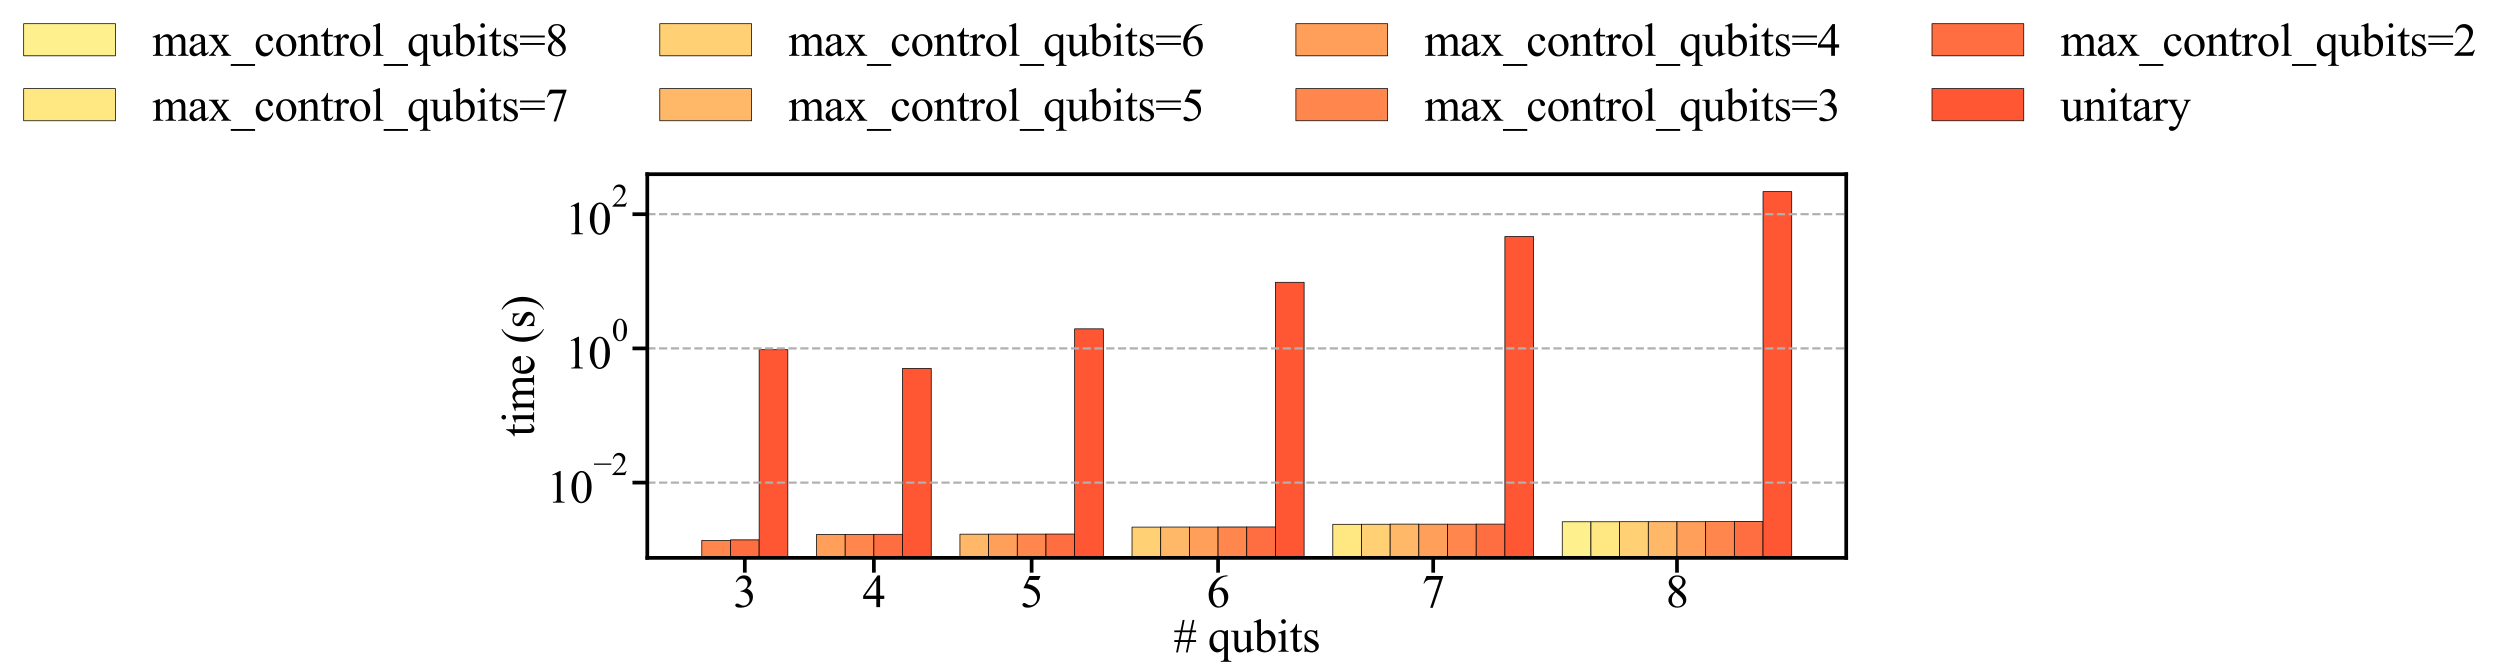 <?xml version="1.0" encoding="utf-8" standalone="no"?>
<!DOCTYPE svg PUBLIC "-//W3C//DTD SVG 1.1//EN"
  "http://www.w3.org/Graphics/SVG/1.1/DTD/svg11.dtd">
<svg xmlns:xlink="http://www.w3.org/1999/xlink" width="3378.016pt" height="901.127pt" viewBox="0 0 3378.016 901.127" xmlns="http://www.w3.org/2000/svg" version="1.1">
 <defs>
  <style type="text/css">*{stroke-linejoin: round; stroke-linecap: butt}</style>
 </defs>
 <g id="figure_1">
  <g id="patch_1">
   <path d="M 0 901.127 
L 3378.016 901.127 
L 3378.016 0 
L 0 0 
z
" style="fill: #ffffff"/>
  </g>
  <g id="axes_1">
   <g id="patch_2">
    <path d="M 874.616 753.8 
L 2494.616 753.8 
L 2494.616 235.4 
L 874.616 235.4 
z
" style="fill: #ffffff"/>
   </g>
   <g id="patch_3">
    <path d="M 948.253 91147.005 
L 987.009 91147.005 
L 987.009 730.236 
L 948.253 730.236 
z
" clip-path="url(#p50da6e6308)" style="fill: #ff874d; stroke: #000000; stroke-linejoin: miter"/>
   </g>
   <g id="patch_4">
    <path d="M 987.009 91147.005 
L 1025.765 91147.005 
L 1025.765 729.467 
L 987.009 729.467 
z
" clip-path="url(#p50da6e6308)" style="fill: #ff6e40; stroke: #000000; stroke-linejoin: miter"/>
   </g>
   <g id="patch_5">
    <path d="M 1025.765 91147.005 
L 1064.521 91147.005 
L 1064.521 472.534 
L 1025.765 472.534 
z
" clip-path="url(#p50da6e6308)" style="fill: #ff5733; stroke: #000000; stroke-linejoin: miter"/>
   </g>
   <g id="patch_6">
    <path d="M 1103.277 91147.005 
L 1142.033 91147.005 
L 1142.033 722.169 
L 1103.277 722.169 
z
" clip-path="url(#p50da6e6308)" style="fill: #ff9f5a; stroke: #000000; stroke-linejoin: miter"/>
   </g>
   <g id="patch_7">
    <path d="M 1142.033 91147.005 
L 1180.788 91147.005 
L 1180.788 722.067 
L 1142.033 722.067 
z
" clip-path="url(#p50da6e6308)" style="fill: #ff874d; stroke: #000000; stroke-linejoin: miter"/>
   </g>
   <g id="patch_8">
    <path d="M 1180.788 91147.005 
L 1219.544 91147.005 
L 1219.544 721.987 
L 1180.788 721.987 
z
" clip-path="url(#p50da6e6308)" style="fill: #ff6e40; stroke: #000000; stroke-linejoin: miter"/>
   </g>
   <g id="patch_9">
    <path d="M 1219.544 91147.005 
L 1258.3 91147.005 
L 1258.3 497.802 
L 1219.544 497.802 
z
" clip-path="url(#p50da6e6308)" style="fill: #ff5733; stroke: #000000; stroke-linejoin: miter"/>
   </g>
   <g id="patch_10">
    <path d="M 1297.056 91147.005 
L 1335.812 91147.005 
L 1335.812 721.796 
L 1297.056 721.796 
z
" clip-path="url(#p50da6e6308)" style="fill: #ffb867; stroke: #000000; stroke-linejoin: miter"/>
   </g>
   <g id="patch_11">
    <path d="M 1335.812 91147.005 
L 1374.568 91147.005 
L 1374.568 721.7 
L 1335.812 721.7 
z
" clip-path="url(#p50da6e6308)" style="fill: #ff9f5a; stroke: #000000; stroke-linejoin: miter"/>
   </g>
   <g id="patch_12">
    <path d="M 1374.568 91147.005 
L 1413.324 91147.005 
L 1413.324 721.649 
L 1374.568 721.649 
z
" clip-path="url(#p50da6e6308)" style="fill: #ff874d; stroke: #000000; stroke-linejoin: miter"/>
   </g>
   <g id="patch_13">
    <path d="M 1413.324 91147.005 
L 1452.08 91147.005 
L 1452.08 721.571 
L 1413.324 721.571 
z
" clip-path="url(#p50da6e6308)" style="fill: #ff6e40; stroke: #000000; stroke-linejoin: miter"/>
   </g>
   <g id="patch_14">
    <path d="M 1452.08 91147.005 
L 1490.836 91147.005 
L 1490.836 444.351 
L 1452.08 444.351 
z
" clip-path="url(#p50da6e6308)" style="fill: #ff5733; stroke: #000000; stroke-linejoin: miter"/>
   </g>
   <g id="patch_15">
    <path d="M 1529.592 91147.005 
L 1568.348 91147.005 
L 1568.348 712.242 
L 1529.592 712.242 
z
" clip-path="url(#p50da6e6308)" style="fill: #ffd074; stroke: #000000; stroke-linejoin: miter"/>
   </g>
   <g id="patch_16">
    <path d="M 1568.348 91147.005 
L 1607.104 91147.005 
L 1607.104 712.165 
L 1568.348 712.165 
z
" clip-path="url(#p50da6e6308)" style="fill: #ffb867; stroke: #000000; stroke-linejoin: miter"/>
   </g>
   <g id="patch_17">
    <path d="M 1607.104 91147.005 
L 1645.86 91147.005 
L 1645.86 712.119 
L 1607.104 712.119 
z
" clip-path="url(#p50da6e6308)" style="fill: #ff9f5a; stroke: #000000; stroke-linejoin: miter"/>
   </g>
   <g id="patch_18">
    <path d="M 1645.86 91147.005 
L 1684.616 91147.005 
L 1684.616 712.082 
L 1645.86 712.082 
z
" clip-path="url(#p50da6e6308)" style="fill: #ff874d; stroke: #000000; stroke-linejoin: miter"/>
   </g>
   <g id="patch_19">
    <path d="M 1684.616 91147.005 
L 1723.372 91147.005 
L 1723.372 712.018 
L 1684.616 712.018 
z
" clip-path="url(#p50da6e6308)" style="fill: #ff6e40; stroke: #000000; stroke-linejoin: miter"/>
   </g>
   <g id="patch_20">
    <path d="M 1723.372 91147.005 
L 1762.128 91147.005 
L 1762.128 381.485 
L 1723.372 381.485 
z
" clip-path="url(#p50da6e6308)" style="fill: #ff5733; stroke: #000000; stroke-linejoin: miter"/>
   </g>
   <g id="patch_21">
    <path d="M 1800.884 91147.005 
L 1839.64 91147.005 
L 1839.64 708.408 
L 1800.884 708.408 
z
" clip-path="url(#p50da6e6308)" style="fill: #ffe781; stroke: #000000; stroke-linejoin: miter"/>
   </g>
   <g id="patch_22">
    <path d="M 1839.64 91147.005 
L 1878.396 91147.005 
L 1878.396 708.313 
L 1839.64 708.313 
z
" clip-path="url(#p50da6e6308)" style="fill: #ffd074; stroke: #000000; stroke-linejoin: miter"/>
   </g>
   <g id="patch_23">
    <path d="M 1878.396 91147.005 
L 1917.152 91147.005 
L 1917.152 708.177 
L 1878.396 708.177 
z
" clip-path="url(#p50da6e6308)" style="fill: #ffb867; stroke: #000000; stroke-linejoin: miter"/>
   </g>
   <g id="patch_24">
    <path d="M 1917.152 91147.005 
L 1955.908 91147.005 
L 1955.908 708.276 
L 1917.152 708.276 
z
" clip-path="url(#p50da6e6308)" style="fill: #ff9f5a; stroke: #000000; stroke-linejoin: miter"/>
   </g>
   <g id="patch_25">
    <path d="M 1955.908 91147.005 
L 1994.664 91147.005 
L 1994.664 708.246 
L 1955.908 708.246 
z
" clip-path="url(#p50da6e6308)" style="fill: #ff874d; stroke: #000000; stroke-linejoin: miter"/>
   </g>
   <g id="patch_26">
    <path d="M 1994.664 91147.005 
L 2033.42 91147.005 
L 2033.42 708.173 
L 1994.664 708.173 
z
" clip-path="url(#p50da6e6308)" style="fill: #ff6e40; stroke: #000000; stroke-linejoin: miter"/>
   </g>
   <g id="patch_27">
    <path d="M 2033.42 91147.005 
L 2072.176 91147.005 
L 2072.176 319.582 
L 2033.42 319.582 
z
" clip-path="url(#p50da6e6308)" style="fill: #ff5733; stroke: #000000; stroke-linejoin: miter"/>
   </g>
   <g id="patch_28">
    <path d="M 2110.932 91147.005 
L 2149.688 91147.005 
L 2149.688 705.049 
L 2110.932 705.049 
z
" clip-path="url(#p50da6e6308)" style="fill: #fff08e; stroke: #000000; stroke-linejoin: miter"/>
   </g>
   <g id="patch_29">
    <path d="M 2149.688 91147.005 
L 2188.444 91147.005 
L 2188.444 704.985 
L 2149.688 704.985 
z
" clip-path="url(#p50da6e6308)" style="fill: #ffe781; stroke: #000000; stroke-linejoin: miter"/>
   </g>
   <g id="patch_30">
    <path d="M 2188.444 91147.005 
L 2227.2 91147.005 
L 2227.2 704.959 
L 2188.444 704.959 
z
" clip-path="url(#p50da6e6308)" style="fill: #ffd074; stroke: #000000; stroke-linejoin: miter"/>
   </g>
   <g id="patch_31">
    <path d="M 2227.2 91147.005 
L 2265.956 91147.005 
L 2265.956 704.931 
L 2227.2 704.931 
z
" clip-path="url(#p50da6e6308)" style="fill: #ffb867; stroke: #000000; stroke-linejoin: miter"/>
   </g>
   <g id="patch_32">
    <path d="M 2265.956 91147.005 
L 2304.712 91147.005 
L 2304.712 704.899 
L 2265.956 704.899 
z
" clip-path="url(#p50da6e6308)" style="fill: #ff9f5a; stroke: #000000; stroke-linejoin: miter"/>
   </g>
   <g id="patch_33">
    <path d="M 2304.712 91147.005 
L 2343.468 91147.005 
L 2343.468 704.87 
L 2304.712 704.87 
z
" clip-path="url(#p50da6e6308)" style="fill: #ff874d; stroke: #000000; stroke-linejoin: miter"/>
   </g>
   <g id="patch_34">
    <path d="M 2343.468 91147.005 
L 2382.224 91147.005 
L 2382.224 704.785 
L 2343.468 704.785 
z
" clip-path="url(#p50da6e6308)" style="fill: #ff6e40; stroke: #000000; stroke-linejoin: miter"/>
   </g>
   <g id="patch_35">
    <path d="M 2382.224 91147.005 
L 2420.98 91147.005 
L 2420.98 258.964 
L 2382.224 258.964 
z
" clip-path="url(#p50da6e6308)" style="fill: #ff5733; stroke: #000000; stroke-linejoin: miter"/>
   </g>
   <g id="matplotlib.axis_1">
    <g id="xtick_1">
     <g id="line2d_1">
      <defs>
       <path id="m1829072274" d="M 0 0 
L 0 20 
" style="stroke: #000000; stroke-width: 5"/>
      </defs>
      <g>
       <use xlink:href="#m1829072274" x="1006.387" y="753.8" style="stroke: #000000; stroke-width: 5"/>
      </g>
     </g>
     <g id="text_1">
      <!-- 3 -->
      <g transform="translate(990.887 820.351) scale(0.62 -0.62)">
       <defs>
        <path id="TimesNewRomanPSMT-33" d="M 325 3431 
Q 506 3859 782 4092 
Q 1059 4325 1472 4325 
Q 1981 4325 2253 3994 
Q 2459 3747 2459 3466 
Q 2459 3003 1878 2509 
Q 2269 2356 2469 2072 
Q 2669 1788 2669 1403 
Q 2669 853 2319 450 
Q 1863 -75 997 -75 
Q 569 -75 414 31 
Q 259 138 259 259 
Q 259 350 332 419 
Q 406 488 509 488 
Q 588 488 669 463 
Q 722 447 909 348 
Q 1097 250 1169 231 
Q 1284 197 1416 197 
Q 1734 197 1970 444 
Q 2206 691 2206 1028 
Q 2206 1275 2097 1509 
Q 2016 1684 1919 1775 
Q 1784 1900 1550 2001 
Q 1316 2103 1072 2103 
L 972 2103 
L 972 2197 
Q 1219 2228 1467 2375 
Q 1716 2522 1828 2728 
Q 1941 2934 1941 3181 
Q 1941 3503 1739 3701 
Q 1538 3900 1238 3900 
Q 753 3900 428 3381 
L 325 3431 
z
" transform="scale(0.016)"/>
       </defs>
       <use xlink:href="#TimesNewRomanPSMT-33"/>
      </g>
     </g>
    </g>
    <g id="xtick_2">
     <g id="line2d_2">
      <g>
       <use xlink:href="#m1829072274" x="1180.788" y="753.8" style="stroke: #000000; stroke-width: 5"/>
      </g>
     </g>
     <g id="text_2">
      <!-- 4 -->
      <g transform="translate(1165.288 820.351) scale(0.62 -0.62)">
       <defs>
        <path id="TimesNewRomanPSMT-34" d="M 2978 1563 
L 2978 1119 
L 2409 1119 
L 2409 0 
L 1894 0 
L 1894 1119 
L 100 1119 
L 100 1519 
L 2066 4325 
L 2409 4325 
L 2409 1563 
L 2978 1563 
z
M 1894 1563 
L 1894 3666 
L 406 1563 
L 1894 1563 
z
" transform="scale(0.016)"/>
       </defs>
       <use xlink:href="#TimesNewRomanPSMT-34"/>
      </g>
     </g>
    </g>
    <g id="xtick_3">
     <g id="line2d_3">
      <g>
       <use xlink:href="#m1829072274" x="1393.946" y="753.8" style="stroke: #000000; stroke-width: 5"/>
      </g>
     </g>
     <g id="text_3">
      <!-- 5 -->
      <g transform="translate(1378.446 820.351) scale(0.62 -0.62)">
       <defs>
        <path id="TimesNewRomanPSMT-35" d="M 2778 4238 
L 2534 3706 
L 1259 3706 
L 981 3138 
Q 1809 3016 2294 2522 
Q 2709 2097 2709 1522 
Q 2709 1188 2573 903 
Q 2438 619 2231 419 
Q 2025 219 1772 97 
Q 1413 -75 1034 -75 
Q 653 -75 479 54 
Q 306 184 306 341 
Q 306 428 378 495 
Q 450 563 559 563 
Q 641 563 702 538 
Q 763 513 909 409 
Q 1144 247 1384 247 
Q 1750 247 2026 523 
Q 2303 800 2303 1197 
Q 2303 1581 2056 1914 
Q 1809 2247 1375 2428 
Q 1034 2569 447 2591 
L 1259 4238 
L 2778 4238 
z
" transform="scale(0.016)"/>
       </defs>
       <use xlink:href="#TimesNewRomanPSMT-35"/>
      </g>
     </g>
    </g>
    <g id="xtick_4">
     <g id="line2d_4">
      <g>
       <use xlink:href="#m1829072274" x="1645.86" y="753.8" style="stroke: #000000; stroke-width: 5"/>
      </g>
     </g>
     <g id="text_4">
      <!-- 6 -->
      <g transform="translate(1630.36 820.351) scale(0.62 -0.62)">
       <defs>
        <path id="TimesNewRomanPSMT-36" d="M 2869 4325 
L 2869 4209 
Q 2456 4169 2195 4045 
Q 1934 3922 1679 3669 
Q 1425 3416 1258 3105 
Q 1091 2794 978 2366 
Q 1428 2675 1881 2675 
Q 2316 2675 2634 2325 
Q 2953 1975 2953 1425 
Q 2953 894 2631 456 
Q 2244 -75 1606 -75 
Q 1172 -75 869 213 
Q 275 772 275 1663 
Q 275 2231 503 2743 
Q 731 3256 1154 3653 
Q 1578 4050 1965 4187 
Q 2353 4325 2688 4325 
L 2869 4325 
z
M 925 2138 
Q 869 1716 869 1456 
Q 869 1156 980 804 
Q 1091 453 1309 247 
Q 1469 100 1697 100 
Q 1969 100 2183 356 
Q 2397 613 2397 1088 
Q 2397 1622 2184 2012 
Q 1972 2403 1581 2403 
Q 1463 2403 1327 2353 
Q 1191 2303 925 2138 
z
" transform="scale(0.016)"/>
       </defs>
       <use xlink:href="#TimesNewRomanPSMT-36"/>
      </g>
     </g>
    </g>
    <g id="xtick_5">
     <g id="line2d_5">
      <g>
       <use xlink:href="#m1829072274" x="1936.53" y="753.8" style="stroke: #000000; stroke-width: 5"/>
      </g>
     </g>
     <g id="text_5">
      <!-- 7 -->
      <g transform="translate(1921.03 820.351) scale(0.62 -0.62)">
       <defs>
        <path id="TimesNewRomanPSMT-37" d="M 644 4238 
L 2916 4238 
L 2916 4119 
L 1503 -88 
L 1153 -88 
L 2419 3728 
L 1253 3728 
Q 900 3728 750 3644 
Q 488 3500 328 3200 
L 238 3234 
L 644 4238 
z
" transform="scale(0.016)"/>
       </defs>
       <use xlink:href="#TimesNewRomanPSMT-37"/>
      </g>
     </g>
    </g>
    <g id="xtick_6">
     <g id="line2d_6">
      <g>
       <use xlink:href="#m1829072274" x="2265.956" y="753.8" style="stroke: #000000; stroke-width: 5"/>
      </g>
     </g>
     <g id="text_6">
      <!-- 8 -->
      <g transform="translate(2250.456 820.351) scale(0.62 -0.62)">
       <defs>
        <path id="TimesNewRomanPSMT-38" d="M 1228 2134 
Q 725 2547 579 2797 
Q 434 3047 434 3316 
Q 434 3728 753 4026 
Q 1072 4325 1600 4325 
Q 2113 4325 2425 4047 
Q 2738 3769 2738 3413 
Q 2738 3175 2569 2928 
Q 2400 2681 1866 2347 
Q 2416 1922 2594 1678 
Q 2831 1359 2831 1006 
Q 2831 559 2490 242 
Q 2150 -75 1597 -75 
Q 994 -75 656 303 
Q 388 606 388 966 
Q 388 1247 577 1523 
Q 766 1800 1228 2134 
z
M 1719 2469 
Q 2094 2806 2194 3001 
Q 2294 3197 2294 3444 
Q 2294 3772 2109 3958 
Q 1925 4144 1606 4144 
Q 1288 4144 1088 3959 
Q 888 3775 888 3528 
Q 888 3366 970 3203 
Q 1053 3041 1206 2894 
L 1719 2469 
z
M 1375 2016 
Q 1116 1797 991 1539 
Q 866 1281 866 981 
Q 866 578 1086 336 
Q 1306 94 1647 94 
Q 1984 94 2187 284 
Q 2391 475 2391 747 
Q 2391 972 2272 1150 
Q 2050 1481 1375 2016 
z
" transform="scale(0.016)"/>
       </defs>
       <use xlink:href="#TimesNewRomanPSMT-38"/>
      </g>
     </g>
    </g>
    <g id="text_7">
     <!-- # qubits -->
     <g transform="translate(1585.576 880.665) scale(0.62 -0.62)">
      <defs>
       <path id="TimesNewRomanPSMT-23" d="M 359 -88 
L 650 1334 
L 116 1334 
L 116 1591 
L 700 1591 
L 916 2663 
L 116 2663 
L 116 2913 
L 975 2913 
L 1259 4334 
L 1519 4334 
L 1234 2913 
L 2288 2913 
L 2591 4334 
L 2850 4334 
L 2553 2913 
L 3084 2913 
L 3084 2663 
L 2506 2663 
L 2288 1591 
L 3084 1591 
L 3084 1334 
L 2234 1334 
L 1944 -88 
L 1691 -88 
L 1975 1334 
L 916 1334 
L 619 -88 
L 359 -88 
z
M 963 1591 
L 2022 1591 
L 2247 2663 
L 1181 2663 
L 963 1591 
z
" transform="scale(0.016)"/>
       <path id="TimesNewRomanPSMT-20" transform="scale(0.016)"/>
       <path id="TimesNewRomanPSMT-71" d="M 2734 2947 
L 2734 -734 
Q 2734 -1009 2771 -1087 
Q 2809 -1166 2889 -1209 
Q 2969 -1253 3200 -1253 
L 3200 -1369 
L 1756 -1369 
L 1756 -1253 
L 1816 -1253 
Q 1991 -1253 2081 -1203 
Q 2144 -1169 2181 -1080 
Q 2219 -991 2219 -734 
L 2219 497 
Q 1934 159 1721 35 
Q 1509 -88 1281 -88 
Q 866 -88 539 290 
Q 213 669 213 1303 
Q 213 2031 644 2489 
Q 1075 2947 1684 2947 
Q 1863 2947 2013 2897 
Q 2163 2847 2281 2747 
Q 2463 2834 2628 2947 
L 2734 2947 
z
M 2219 694 
L 2219 2038 
Q 2219 2272 2158 2406 
Q 2097 2541 1940 2634 
Q 1784 2728 1588 2728 
Q 1238 2728 988 2431 
Q 738 2134 738 1531 
Q 738 953 992 653 
Q 1247 353 1606 353 
Q 1791 353 1934 433 
Q 2078 513 2219 694 
z
" transform="scale(0.016)"/>
       <path id="TimesNewRomanPSMT-75" d="M 2709 2863 
L 2709 1128 
Q 2709 631 2732 520 
Q 2756 409 2807 365 
Q 2859 322 2928 322 
Q 3025 322 3147 375 
L 3191 266 
L 2334 -88 
L 2194 -88 
L 2194 519 
Q 1825 119 1631 15 
Q 1438 -88 1222 -88 
Q 981 -88 804 51 
Q 628 191 559 409 
Q 491 628 491 1028 
L 491 2306 
Q 491 2509 447 2587 
Q 403 2666 317 2708 
Q 231 2750 6 2747 
L 6 2863 
L 1009 2863 
L 1009 947 
Q 1009 547 1148 422 
Q 1288 297 1484 297 
Q 1619 297 1789 381 
Q 1959 466 2194 703 
L 2194 2325 
Q 2194 2569 2105 2655 
Q 2016 2741 1734 2747 
L 1734 2863 
L 2709 2863 
z
" transform="scale(0.016)"/>
       <path id="TimesNewRomanPSMT-62" d="M 984 2369 
Q 1400 2947 1881 2947 
Q 2322 2947 2650 2570 
Q 2978 2194 2978 1541 
Q 2978 778 2472 313 
Q 2038 -88 1503 -88 
Q 1253 -88 995 3 
Q 738 94 469 275 
L 469 3241 
Q 469 3728 445 3840 
Q 422 3953 372 3993 
Q 322 4034 247 4034 
Q 159 4034 28 3984 
L -16 4094 
L 844 4444 
L 984 4444 
L 984 2369 
z
M 984 2169 
L 984 456 
Q 1144 300 1314 220 
Q 1484 141 1663 141 
Q 1947 141 2192 453 
Q 2438 766 2438 1363 
Q 2438 1913 2192 2208 
Q 1947 2503 1634 2503 
Q 1469 2503 1303 2419 
Q 1178 2356 984 2169 
z
" transform="scale(0.016)"/>
       <path id="TimesNewRomanPSMT-69" d="M 928 4444 
Q 1059 4444 1151 4351 
Q 1244 4259 1244 4128 
Q 1244 3997 1151 3903 
Q 1059 3809 928 3809 
Q 797 3809 703 3903 
Q 609 3997 609 4128 
Q 609 4259 701 4351 
Q 794 4444 928 4444 
z
M 1188 2947 
L 1188 647 
Q 1188 378 1227 289 
Q 1266 200 1342 156 
Q 1419 113 1622 113 
L 1622 0 
L 231 0 
L 231 113 
Q 441 113 512 153 
Q 584 194 626 287 
Q 669 381 669 647 
L 669 1750 
Q 669 2216 641 2353 
Q 619 2453 572 2492 
Q 525 2531 444 2531 
Q 356 2531 231 2484 
L 188 2597 
L 1050 2947 
L 1188 2947 
z
" transform="scale(0.016)"/>
       <path id="TimesNewRomanPSMT-74" d="M 1031 3803 
L 1031 2863 
L 1700 2863 
L 1700 2644 
L 1031 2644 
L 1031 788 
Q 1031 509 1111 412 
Q 1191 316 1316 316 
Q 1419 316 1516 380 
Q 1613 444 1666 569 
L 1788 569 
Q 1678 263 1478 108 
Q 1278 -47 1066 -47 
Q 922 -47 784 33 
Q 647 113 581 261 
Q 516 409 516 719 
L 516 2644 
L 63 2644 
L 63 2747 
Q 234 2816 414 2980 
Q 594 3144 734 3369 
Q 806 3488 934 3803 
L 1031 3803 
z
" transform="scale(0.016)"/>
       <path id="TimesNewRomanPSMT-73" d="M 2050 2947 
L 2050 1972 
L 1947 1972 
Q 1828 2431 1642 2597 
Q 1456 2763 1169 2763 
Q 950 2763 815 2647 
Q 681 2531 681 2391 
Q 681 2216 781 2091 
Q 878 1963 1175 1819 
L 1631 1597 
Q 2266 1288 2266 781 
Q 2266 391 1970 151 
Q 1675 -88 1309 -88 
Q 1047 -88 709 6 
Q 606 38 541 38 
Q 469 38 428 -44 
L 325 -44 
L 325 978 
L 428 978 
Q 516 541 762 319 
Q 1009 97 1316 97 
Q 1531 97 1667 223 
Q 1803 350 1803 528 
Q 1803 744 1651 891 
Q 1500 1038 1047 1263 
Q 594 1488 453 1669 
Q 313 1847 313 2119 
Q 313 2472 555 2709 
Q 797 2947 1181 2947 
Q 1350 2947 1591 2875 
Q 1750 2828 1803 2828 
Q 1853 2828 1881 2850 
Q 1909 2872 1947 2947 
L 2050 2947 
z
" transform="scale(0.016)"/>
      </defs>
      <use xlink:href="#TimesNewRomanPSMT-23"/>
      <use xlink:href="#TimesNewRomanPSMT-20" x="50"/>
      <use xlink:href="#TimesNewRomanPSMT-71" x="75"/>
      <use xlink:href="#TimesNewRomanPSMT-75" x="125"/>
      <use xlink:href="#TimesNewRomanPSMT-62" x="175"/>
      <use xlink:href="#TimesNewRomanPSMT-69" x="225"/>
      <use xlink:href="#TimesNewRomanPSMT-74" x="252.783"/>
      <use xlink:href="#TimesNewRomanPSMT-73" x="280.566"/>
     </g>
    </g>
   </g>
   <g id="matplotlib.axis_2">
    <g id="ytick_1">
     <g id="line2d_7">
      <path d="M 874.616 652.11 
L 2494.616 652.11 
" clip-path="url(#p50da6e6308)" style="fill: none; stroke-dasharray: 11.1,4.8; stroke-dashoffset: 0; stroke: #b0b0b0; stroke-width: 3"/>
     </g>
     <g id="line2d_8">
      <defs>
       <path id="mf33f853a14" d="M 0 0 
L -20 0 
" style="stroke: #000000; stroke-width: 5"/>
      </defs>
      <g>
       <use xlink:href="#mf33f853a14" x="874.616" y="652.11" style="stroke: #000000; stroke-width: 5"/>
      </g>
     </g>
     <g id="text_8">
      <!-- $\mathdefault{10^{-2}}$ -->
      <g transform="translate(738.896 679.579) scale(0.62 -0.62)">
       <defs>
        <path id="TimesNewRomanPSMT-31" d="M 750 3822 
L 1781 4325 
L 1884 4325 
L 1884 747 
Q 1884 391 1914 303 
Q 1944 216 2037 169 
Q 2131 122 2419 116 
L 2419 0 
L 825 0 
L 825 116 
Q 1125 122 1212 167 
Q 1300 213 1334 289 
Q 1369 366 1369 747 
L 1369 3034 
Q 1369 3497 1338 3628 
Q 1316 3728 1258 3775 
Q 1200 3822 1119 3822 
Q 1003 3822 797 3725 
L 750 3822 
z
" transform="scale(0.016)"/>
        <path id="TimesNewRomanPSMT-30" d="M 231 2094 
Q 231 2819 450 3342 
Q 669 3866 1031 4122 
Q 1313 4325 1613 4325 
Q 2100 4325 2488 3828 
Q 2972 3213 2972 2159 
Q 2972 1422 2759 906 
Q 2547 391 2217 158 
Q 1888 -75 1581 -75 
Q 975 -75 572 641 
Q 231 1244 231 2094 
z
M 844 2016 
Q 844 1141 1059 588 
Q 1238 122 1591 122 
Q 1759 122 1940 273 
Q 2122 425 2216 781 
Q 2359 1319 2359 2297 
Q 2359 3022 2209 3506 
Q 2097 3866 1919 4016 
Q 1791 4119 1609 4119 
Q 1397 4119 1231 3928 
Q 1006 3669 925 3112 
Q 844 2556 844 2016 
z
" transform="scale(0.016)"/>
        <path id="TimesNewRomanPSMT-2212" d="M 3484 2000 
L 116 2000 
L 116 2256 
L 3484 2256 
L 3484 2000 
z
" transform="scale(0.016)"/>
        <path id="TimesNewRomanPSMT-32" d="M 2934 816 
L 2638 0 
L 138 0 
L 138 116 
Q 1241 1122 1691 1759 
Q 2141 2397 2141 2925 
Q 2141 3328 1894 3587 
Q 1647 3847 1303 3847 
Q 991 3847 742 3664 
Q 494 3481 375 3128 
L 259 3128 
Q 338 3706 661 4015 
Q 984 4325 1469 4325 
Q 1984 4325 2329 3994 
Q 2675 3663 2675 3213 
Q 2675 2891 2525 2569 
Q 2294 2063 1775 1497 
Q 997 647 803 472 
L 1909 472 
Q 2247 472 2383 497 
Q 2519 522 2628 598 
Q 2738 675 2819 816 
L 2934 816 
z
" transform="scale(0.016)"/>
       </defs>
       <use xlink:href="#TimesNewRomanPSMT-31" transform="translate(0 0.583)"/>
       <use xlink:href="#TimesNewRomanPSMT-30" transform="translate(50 0.583)"/>
       <use xlink:href="#TimesNewRomanPSMT-2212" transform="translate(101.503 60.695) scale(0.7)"/>
       <use xlink:href="#TimesNewRomanPSMT-32" transform="translate(140.98 60.695) scale(0.7)"/>
      </g>
     </g>
    </g>
    <g id="ytick_2">
     <g id="line2d_9">
      <path d="M 874.616 470.758 
L 2494.616 470.758 
" clip-path="url(#p50da6e6308)" style="fill: none; stroke-dasharray: 11.1,4.8; stroke-dashoffset: 0; stroke: #b0b0b0; stroke-width: 3"/>
     </g>
     <g id="line2d_10">
      <g>
       <use xlink:href="#mf33f853a14" x="874.616" y="470.758" style="stroke: #000000; stroke-width: 5"/>
      </g>
     </g>
     <g id="text_9">
      <!-- $\mathdefault{10^{0}}$ -->
      <g transform="translate(763.696 498.227) scale(0.62 -0.62)">
       <use xlink:href="#TimesNewRomanPSMT-31" transform="translate(0 0.583)"/>
       <use xlink:href="#TimesNewRomanPSMT-30" transform="translate(50 0.583)"/>
       <use xlink:href="#TimesNewRomanPSMT-30" transform="translate(101.503 60.695) scale(0.7)"/>
      </g>
     </g>
    </g>
    <g id="ytick_3">
     <g id="line2d_11">
      <path d="M 874.616 289.405 
L 2494.616 289.405 
" clip-path="url(#p50da6e6308)" style="fill: none; stroke-dasharray: 11.1,4.8; stroke-dashoffset: 0; stroke: #b0b0b0; stroke-width: 3"/>
     </g>
     <g id="line2d_12">
      <g>
       <use xlink:href="#mf33f853a14" x="874.616" y="289.405" style="stroke: #000000; stroke-width: 5"/>
      </g>
     </g>
     <g id="text_10">
      <!-- $\mathdefault{10^{2}}$ -->
      <g transform="translate(763.696 316.874) scale(0.62 -0.62)">
       <use xlink:href="#TimesNewRomanPSMT-31" transform="translate(0 0.583)"/>
       <use xlink:href="#TimesNewRomanPSMT-30" transform="translate(50 0.583)"/>
       <use xlink:href="#TimesNewRomanPSMT-32" transform="translate(101.503 60.695) scale(0.7)"/>
      </g>
     </g>
    </g>
    <g id="text_11">
     <!-- time (s) -->
     <g transform="translate(721.634 590.158) rotate(-90) scale(0.62 -0.62)">
      <defs>
       <path id="TimesNewRomanPSMT-6d" d="M 1050 2338 
Q 1363 2650 1419 2697 
Q 1559 2816 1721 2881 
Q 1884 2947 2044 2947 
Q 2313 2947 2506 2790 
Q 2700 2634 2766 2338 
Q 3088 2713 3309 2830 
Q 3531 2947 3766 2947 
Q 3994 2947 4170 2830 
Q 4347 2713 4450 2447 
Q 4519 2266 4519 1878 
L 4519 647 
Q 4519 378 4559 278 
Q 4591 209 4675 161 
Q 4759 113 4950 113 
L 4950 0 
L 3538 0 
L 3538 113 
L 3597 113 
Q 3781 113 3884 184 
Q 3956 234 3988 344 
Q 4000 397 4000 647 
L 4000 1878 
Q 4000 2228 3916 2372 
Q 3794 2572 3525 2572 
Q 3359 2572 3192 2489 
Q 3025 2406 2788 2181 
L 2781 2147 
L 2788 2013 
L 2788 647 
Q 2788 353 2820 281 
Q 2853 209 2943 161 
Q 3034 113 3253 113 
L 3253 0 
L 1806 0 
L 1806 113 
Q 2044 113 2133 169 
Q 2222 225 2256 338 
Q 2272 391 2272 647 
L 2272 1878 
Q 2272 2228 2169 2381 
Q 2031 2581 1784 2581 
Q 1616 2581 1450 2491 
Q 1191 2353 1050 2181 
L 1050 647 
Q 1050 366 1089 281 
Q 1128 197 1204 155 
Q 1281 113 1516 113 
L 1516 0 
L 100 0 
L 100 113 
Q 297 113 375 155 
Q 453 197 493 289 
Q 534 381 534 647 
L 534 1741 
Q 534 2213 506 2350 
Q 484 2453 437 2492 
Q 391 2531 309 2531 
Q 222 2531 100 2484 
L 53 2597 
L 916 2947 
L 1050 2947 
L 1050 2338 
z
" transform="scale(0.016)"/>
       <path id="TimesNewRomanPSMT-65" d="M 681 1784 
Q 678 1147 991 784 
Q 1303 422 1725 422 
Q 2006 422 2214 576 
Q 2422 731 2563 1106 
L 2659 1044 
Q 2594 616 2278 264 
Q 1963 -88 1488 -88 
Q 972 -88 605 314 
Q 238 716 238 1394 
Q 238 2128 614 2539 
Q 991 2950 1559 2950 
Q 2041 2950 2350 2633 
Q 2659 2316 2659 1784 
L 681 1784 
z
M 681 1966 
L 2006 1966 
Q 1991 2241 1941 2353 
Q 1863 2528 1708 2628 
Q 1553 2728 1384 2728 
Q 1125 2728 920 2526 
Q 716 2325 681 1966 
z
" transform="scale(0.016)"/>
       <path id="TimesNewRomanPSMT-28" d="M 1988 -1253 
L 1988 -1369 
Q 1516 -1131 1200 -813 
Q 750 -359 506 256 
Q 263 872 263 1534 
Q 263 2503 741 3301 
Q 1219 4100 1988 4444 
L 1988 4313 
Q 1603 4100 1356 3731 
Q 1109 3363 987 2797 
Q 866 2231 866 1616 
Q 866 947 969 400 
Q 1050 -31 1165 -292 
Q 1281 -553 1476 -793 
Q 1672 -1034 1988 -1253 
z
" transform="scale(0.016)"/>
       <path id="TimesNewRomanPSMT-29" d="M 144 4313 
L 144 4444 
Q 619 4209 934 3891 
Q 1381 3434 1625 2820 
Q 1869 2206 1869 1541 
Q 1869 572 1392 -226 
Q 916 -1025 144 -1369 
L 144 -1253 
Q 528 -1038 776 -670 
Q 1025 -303 1145 264 
Q 1266 831 1266 1447 
Q 1266 2113 1163 2663 
Q 1084 3094 967 3353 
Q 850 3613 656 3853 
Q 463 4094 144 4313 
z
" transform="scale(0.016)"/>
      </defs>
      <use xlink:href="#TimesNewRomanPSMT-74"/>
      <use xlink:href="#TimesNewRomanPSMT-69" x="27.783"/>
      <use xlink:href="#TimesNewRomanPSMT-6d" x="55.566"/>
      <use xlink:href="#TimesNewRomanPSMT-65" x="133.35"/>
      <use xlink:href="#TimesNewRomanPSMT-20" x="177.734"/>
      <use xlink:href="#TimesNewRomanPSMT-28" x="202.734"/>
      <use xlink:href="#TimesNewRomanPSMT-73" x="236.035"/>
      <use xlink:href="#TimesNewRomanPSMT-29" x="274.951"/>
     </g>
    </g>
   </g>
   <g id="patch_36">
    <path d="M 874.616 753.8 
L 874.616 235.4 
" style="fill: none; stroke: #000000; stroke-width: 5; stroke-linejoin: miter; stroke-linecap: square"/>
   </g>
   <g id="patch_37">
    <path d="M 2494.616 753.8 
L 2494.616 235.4 
" style="fill: none; stroke: #000000; stroke-width: 5; stroke-linejoin: miter; stroke-linecap: square"/>
   </g>
   <g id="patch_38">
    <path d="M 874.616 753.8 
L 2494.616 753.8 
" style="fill: none; stroke: #000000; stroke-width: 5; stroke-linejoin: miter; stroke-linecap: square"/>
   </g>
   <g id="patch_39">
    <path d="M 874.616 235.4 
L 2494.616 235.4 
" style="fill: none; stroke: #000000; stroke-width: 5; stroke-linejoin: miter; stroke-linecap: square"/>
   </g>
   <g id="legend_1">
    <g id="patch_40">
     <path d="M 32 75.4 
L 156 75.4 
L 156 32 
L 32 32 
z
" style="fill: #fff08e; stroke: #000000; stroke-linejoin: miter"/>
    </g>
    <g id="text_12">
     <!-- max_control_qubits=8 -->
     <g transform="translate(205.6 75.4) scale(0.62 -0.62)">
      <defs>
       <path id="TimesNewRomanPSMT-61" d="M 1822 413 
Q 1381 72 1269 19 
Q 1100 -59 909 -59 
Q 613 -59 420 144 
Q 228 347 228 678 
Q 228 888 322 1041 
Q 450 1253 767 1440 
Q 1084 1628 1822 1897 
L 1822 2009 
Q 1822 2438 1686 2597 
Q 1550 2756 1291 2756 
Q 1094 2756 978 2650 
Q 859 2544 859 2406 
L 866 2225 
Q 866 2081 792 2003 
Q 719 1925 600 1925 
Q 484 1925 411 2006 
Q 338 2088 338 2228 
Q 338 2497 613 2722 
Q 888 2947 1384 2947 
Q 1766 2947 2009 2819 
Q 2194 2722 2281 2516 
Q 2338 2381 2338 1966 
L 2338 994 
Q 2338 584 2353 492 
Q 2369 400 2405 369 
Q 2441 338 2488 338 
Q 2538 338 2575 359 
Q 2641 400 2828 588 
L 2828 413 
Q 2478 -56 2159 -56 
Q 2006 -56 1915 50 
Q 1825 156 1822 413 
z
M 1822 616 
L 1822 1706 
Q 1350 1519 1213 1441 
Q 966 1303 859 1153 
Q 753 1003 753 825 
Q 753 600 887 451 
Q 1022 303 1197 303 
Q 1434 303 1822 616 
z
" transform="scale(0.016)"/>
       <path id="TimesNewRomanPSMT-78" d="M 84 2863 
L 1431 2863 
L 1431 2747 
Q 1303 2747 1251 2703 
Q 1200 2659 1200 2588 
Q 1200 2513 1309 2356 
Q 1344 2306 1413 2200 
L 1616 1875 
L 1850 2200 
Q 2075 2509 2075 2591 
Q 2075 2656 2022 2701 
Q 1969 2747 1850 2747 
L 1850 2863 
L 2819 2863 
L 2819 2747 
Q 2666 2738 2553 2663 
Q 2400 2556 2134 2200 
L 1744 1678 
L 2456 653 
Q 2719 275 2831 198 
Q 2944 122 3122 113 
L 3122 0 
L 1772 0 
L 1772 113 
Q 1913 113 1991 175 
Q 2050 219 2050 291 
Q 2050 363 1850 653 
L 1431 1266 
L 972 653 
Q 759 369 759 316 
Q 759 241 829 180 
Q 900 119 1041 113 
L 1041 0 
L 106 0 
L 106 113 
Q 219 128 303 191 
Q 422 281 703 653 
L 1303 1450 
L 759 2238 
Q 528 2575 401 2661 
Q 275 2747 84 2747 
L 84 2863 
z
" transform="scale(0.016)"/>
       <path id="TimesNewRomanPSMT-5f" d="M 3256 -1381 
L -53 -1381 
L -53 -1119 
L 3256 -1119 
L 3256 -1381 
z
" transform="scale(0.016)"/>
       <path id="TimesNewRomanPSMT-63" d="M 2631 1088 
Q 2516 522 2178 217 
Q 1841 -88 1431 -88 
Q 944 -88 581 321 
Q 219 731 219 1428 
Q 219 2103 620 2525 
Q 1022 2947 1584 2947 
Q 2006 2947 2278 2723 
Q 2550 2500 2550 2259 
Q 2550 2141 2473 2067 
Q 2397 1994 2259 1994 
Q 2075 1994 1981 2113 
Q 1928 2178 1911 2362 
Q 1894 2547 1784 2644 
Q 1675 2738 1481 2738 
Q 1169 2738 978 2506 
Q 725 2200 725 1697 
Q 725 1184 976 792 
Q 1228 400 1656 400 
Q 1963 400 2206 609 
Q 2378 753 2541 1131 
L 2631 1088 
z
" transform="scale(0.016)"/>
       <path id="TimesNewRomanPSMT-6f" d="M 1600 2947 
Q 2250 2947 2644 2453 
Q 2978 2031 2978 1484 
Q 2978 1100 2793 706 
Q 2609 313 2286 112 
Q 1963 -88 1566 -88 
Q 919 -88 538 428 
Q 216 863 216 1403 
Q 216 1797 411 2186 
Q 606 2575 925 2761 
Q 1244 2947 1600 2947 
z
M 1503 2744 
Q 1338 2744 1170 2645 
Q 1003 2547 900 2300 
Q 797 2053 797 1666 
Q 797 1041 1045 587 
Q 1294 134 1700 134 
Q 2003 134 2200 384 
Q 2397 634 2397 1244 
Q 2397 2006 2069 2444 
Q 1847 2744 1503 2744 
z
" transform="scale(0.016)"/>
       <path id="TimesNewRomanPSMT-6e" d="M 1034 2341 
Q 1538 2947 1994 2947 
Q 2228 2947 2397 2830 
Q 2566 2713 2666 2444 
Q 2734 2256 2734 1869 
L 2734 647 
Q 2734 375 2778 278 
Q 2813 200 2889 156 
Q 2966 113 3172 113 
L 3172 0 
L 1756 0 
L 1756 113 
L 1816 113 
Q 2016 113 2095 173 
Q 2175 234 2206 353 
Q 2219 400 2219 647 
L 2219 1819 
Q 2219 2209 2117 2386 
Q 2016 2563 1775 2563 
Q 1403 2563 1034 2156 
L 1034 647 
Q 1034 356 1069 288 
Q 1113 197 1189 155 
Q 1266 113 1500 113 
L 1500 0 
L 84 0 
L 84 113 
L 147 113 
Q 366 113 442 223 
Q 519 334 519 647 
L 519 1709 
Q 519 2225 495 2337 
Q 472 2450 423 2490 
Q 375 2531 294 2531 
Q 206 2531 84 2484 
L 38 2597 
L 900 2947 
L 1034 2947 
L 1034 2341 
z
" transform="scale(0.016)"/>
       <path id="TimesNewRomanPSMT-72" d="M 1038 2947 
L 1038 2303 
Q 1397 2947 1775 2947 
Q 1947 2947 2059 2842 
Q 2172 2738 2172 2600 
Q 2172 2478 2090 2393 
Q 2009 2309 1897 2309 
Q 1788 2309 1652 2417 
Q 1516 2525 1450 2525 
Q 1394 2525 1328 2463 
Q 1188 2334 1038 2041 
L 1038 669 
Q 1038 431 1097 309 
Q 1138 225 1241 169 
Q 1344 113 1538 113 
L 1538 0 
L 72 0 
L 72 113 
Q 291 113 397 181 
Q 475 231 506 341 
Q 522 394 522 644 
L 522 1753 
Q 522 2253 501 2348 
Q 481 2444 426 2487 
Q 372 2531 291 2531 
Q 194 2531 72 2484 
L 41 2597 
L 906 2947 
L 1038 2947 
z
" transform="scale(0.016)"/>
       <path id="TimesNewRomanPSMT-6c" d="M 1184 4444 
L 1184 647 
Q 1184 378 1223 290 
Q 1263 203 1344 158 
Q 1425 113 1647 113 
L 1647 0 
L 244 0 
L 244 113 
Q 441 113 512 153 
Q 584 194 625 287 
Q 666 381 666 647 
L 666 3247 
Q 666 3731 644 3842 
Q 622 3953 573 3993 
Q 525 4034 450 4034 
Q 369 4034 244 3984 
L 191 4094 
L 1044 4444 
L 1184 4444 
z
" transform="scale(0.016)"/>
       <path id="TimesNewRomanPSMT-3d" d="M 116 2759 
L 3488 2759 
L 3488 2503 
L 116 2503 
L 116 2759 
z
M 116 1741 
L 3488 1741 
L 3488 1484 
L 116 1484 
L 116 1741 
z
" transform="scale(0.016)"/>
      </defs>
      <use xlink:href="#TimesNewRomanPSMT-6d"/>
      <use xlink:href="#TimesNewRomanPSMT-61" x="77.783"/>
      <use xlink:href="#TimesNewRomanPSMT-78" x="122.168"/>
      <use xlink:href="#TimesNewRomanPSMT-5f" x="172.168"/>
      <use xlink:href="#TimesNewRomanPSMT-63" x="222.168"/>
      <use xlink:href="#TimesNewRomanPSMT-6f" x="266.553"/>
      <use xlink:href="#TimesNewRomanPSMT-6e" x="316.553"/>
      <use xlink:href="#TimesNewRomanPSMT-74" x="366.553"/>
      <use xlink:href="#TimesNewRomanPSMT-72" x="394.336"/>
      <use xlink:href="#TimesNewRomanPSMT-6f" x="427.637"/>
      <use xlink:href="#TimesNewRomanPSMT-6c" x="477.637"/>
      <use xlink:href="#TimesNewRomanPSMT-5f" x="505.42"/>
      <use xlink:href="#TimesNewRomanPSMT-71" x="555.42"/>
      <use xlink:href="#TimesNewRomanPSMT-75" x="605.42"/>
      <use xlink:href="#TimesNewRomanPSMT-62" x="655.42"/>
      <use xlink:href="#TimesNewRomanPSMT-69" x="705.42"/>
      <use xlink:href="#TimesNewRomanPSMT-74" x="733.203"/>
      <use xlink:href="#TimesNewRomanPSMT-73" x="760.986"/>
      <use xlink:href="#TimesNewRomanPSMT-3d" x="799.902"/>
      <use xlink:href="#TimesNewRomanPSMT-38" x="856.299"/>
     </g>
    </g>
    <g id="patch_41">
     <path d="M 32 163.178 
L 156 163.178 
L 156 119.778 
L 32 119.778 
z
" style="fill: #ffe781; stroke: #000000; stroke-linejoin: miter"/>
    </g>
    <g id="text_13">
     <!-- max_control_qubits=7 -->
     <g transform="translate(205.6 163.178) scale(0.62 -0.62)">
      <use xlink:href="#TimesNewRomanPSMT-6d"/>
      <use xlink:href="#TimesNewRomanPSMT-61" x="77.783"/>
      <use xlink:href="#TimesNewRomanPSMT-78" x="122.168"/>
      <use xlink:href="#TimesNewRomanPSMT-5f" x="172.168"/>
      <use xlink:href="#TimesNewRomanPSMT-63" x="222.168"/>
      <use xlink:href="#TimesNewRomanPSMT-6f" x="266.553"/>
      <use xlink:href="#TimesNewRomanPSMT-6e" x="316.553"/>
      <use xlink:href="#TimesNewRomanPSMT-74" x="366.553"/>
      <use xlink:href="#TimesNewRomanPSMT-72" x="394.336"/>
      <use xlink:href="#TimesNewRomanPSMT-6f" x="427.637"/>
      <use xlink:href="#TimesNewRomanPSMT-6c" x="477.637"/>
      <use xlink:href="#TimesNewRomanPSMT-5f" x="505.42"/>
      <use xlink:href="#TimesNewRomanPSMT-71" x="555.42"/>
      <use xlink:href="#TimesNewRomanPSMT-75" x="605.42"/>
      <use xlink:href="#TimesNewRomanPSMT-62" x="655.42"/>
      <use xlink:href="#TimesNewRomanPSMT-69" x="705.42"/>
      <use xlink:href="#TimesNewRomanPSMT-74" x="733.203"/>
      <use xlink:href="#TimesNewRomanPSMT-73" x="760.986"/>
      <use xlink:href="#TimesNewRomanPSMT-3d" x="799.902"/>
      <use xlink:href="#TimesNewRomanPSMT-37" x="856.299"/>
     </g>
    </g>
    <g id="patch_42">
     <path d="M 891.504 75.4 
L 1015.504 75.4 
L 1015.504 32 
L 891.504 32 
z
" style="fill: #ffd074; stroke: #000000; stroke-linejoin: miter"/>
    </g>
    <g id="text_14">
     <!-- max_control_qubits=6 -->
     <g transform="translate(1065.104 75.4) scale(0.62 -0.62)">
      <use xlink:href="#TimesNewRomanPSMT-6d"/>
      <use xlink:href="#TimesNewRomanPSMT-61" x="77.783"/>
      <use xlink:href="#TimesNewRomanPSMT-78" x="122.168"/>
      <use xlink:href="#TimesNewRomanPSMT-5f" x="172.168"/>
      <use xlink:href="#TimesNewRomanPSMT-63" x="222.168"/>
      <use xlink:href="#TimesNewRomanPSMT-6f" x="266.553"/>
      <use xlink:href="#TimesNewRomanPSMT-6e" x="316.553"/>
      <use xlink:href="#TimesNewRomanPSMT-74" x="366.553"/>
      <use xlink:href="#TimesNewRomanPSMT-72" x="394.336"/>
      <use xlink:href="#TimesNewRomanPSMT-6f" x="427.637"/>
      <use xlink:href="#TimesNewRomanPSMT-6c" x="477.637"/>
      <use xlink:href="#TimesNewRomanPSMT-5f" x="505.42"/>
      <use xlink:href="#TimesNewRomanPSMT-71" x="555.42"/>
      <use xlink:href="#TimesNewRomanPSMT-75" x="605.42"/>
      <use xlink:href="#TimesNewRomanPSMT-62" x="655.42"/>
      <use xlink:href="#TimesNewRomanPSMT-69" x="705.42"/>
      <use xlink:href="#TimesNewRomanPSMT-74" x="733.203"/>
      <use xlink:href="#TimesNewRomanPSMT-73" x="760.986"/>
      <use xlink:href="#TimesNewRomanPSMT-3d" x="799.902"/>
      <use xlink:href="#TimesNewRomanPSMT-36" x="856.299"/>
     </g>
    </g>
    <g id="patch_43">
     <path d="M 891.504 163.178 
L 1015.504 163.178 
L 1015.504 119.778 
L 891.504 119.778 
z
" style="fill: #ffb867; stroke: #000000; stroke-linejoin: miter"/>
    </g>
    <g id="text_15">
     <!-- max_control_qubits=5 -->
     <g transform="translate(1065.104 163.178) scale(0.62 -0.62)">
      <use xlink:href="#TimesNewRomanPSMT-6d"/>
      <use xlink:href="#TimesNewRomanPSMT-61" x="77.783"/>
      <use xlink:href="#TimesNewRomanPSMT-78" x="122.168"/>
      <use xlink:href="#TimesNewRomanPSMT-5f" x="172.168"/>
      <use xlink:href="#TimesNewRomanPSMT-63" x="222.168"/>
      <use xlink:href="#TimesNewRomanPSMT-6f" x="266.553"/>
      <use xlink:href="#TimesNewRomanPSMT-6e" x="316.553"/>
      <use xlink:href="#TimesNewRomanPSMT-74" x="366.553"/>
      <use xlink:href="#TimesNewRomanPSMT-72" x="394.336"/>
      <use xlink:href="#TimesNewRomanPSMT-6f" x="427.637"/>
      <use xlink:href="#TimesNewRomanPSMT-6c" x="477.637"/>
      <use xlink:href="#TimesNewRomanPSMT-5f" x="505.42"/>
      <use xlink:href="#TimesNewRomanPSMT-71" x="555.42"/>
      <use xlink:href="#TimesNewRomanPSMT-75" x="605.42"/>
      <use xlink:href="#TimesNewRomanPSMT-62" x="655.42"/>
      <use xlink:href="#TimesNewRomanPSMT-69" x="705.42"/>
      <use xlink:href="#TimesNewRomanPSMT-74" x="733.203"/>
      <use xlink:href="#TimesNewRomanPSMT-73" x="760.986"/>
      <use xlink:href="#TimesNewRomanPSMT-3d" x="799.902"/>
      <use xlink:href="#TimesNewRomanPSMT-35" x="856.299"/>
     </g>
    </g>
    <g id="patch_44">
     <path d="M 1751.008 75.4 
L 1875.008 75.4 
L 1875.008 32 
L 1751.008 32 
z
" style="fill: #ff9f5a; stroke: #000000; stroke-linejoin: miter"/>
    </g>
    <g id="text_16">
     <!-- max_control_qubits=4 -->
     <g transform="translate(1924.608 75.4) scale(0.62 -0.62)">
      <use xlink:href="#TimesNewRomanPSMT-6d"/>
      <use xlink:href="#TimesNewRomanPSMT-61" x="77.783"/>
      <use xlink:href="#TimesNewRomanPSMT-78" x="122.168"/>
      <use xlink:href="#TimesNewRomanPSMT-5f" x="172.168"/>
      <use xlink:href="#TimesNewRomanPSMT-63" x="222.168"/>
      <use xlink:href="#TimesNewRomanPSMT-6f" x="266.553"/>
      <use xlink:href="#TimesNewRomanPSMT-6e" x="316.553"/>
      <use xlink:href="#TimesNewRomanPSMT-74" x="366.553"/>
      <use xlink:href="#TimesNewRomanPSMT-72" x="394.336"/>
      <use xlink:href="#TimesNewRomanPSMT-6f" x="427.637"/>
      <use xlink:href="#TimesNewRomanPSMT-6c" x="477.637"/>
      <use xlink:href="#TimesNewRomanPSMT-5f" x="505.42"/>
      <use xlink:href="#TimesNewRomanPSMT-71" x="555.42"/>
      <use xlink:href="#TimesNewRomanPSMT-75" x="605.42"/>
      <use xlink:href="#TimesNewRomanPSMT-62" x="655.42"/>
      <use xlink:href="#TimesNewRomanPSMT-69" x="705.42"/>
      <use xlink:href="#TimesNewRomanPSMT-74" x="733.203"/>
      <use xlink:href="#TimesNewRomanPSMT-73" x="760.986"/>
      <use xlink:href="#TimesNewRomanPSMT-3d" x="799.902"/>
      <use xlink:href="#TimesNewRomanPSMT-34" x="856.299"/>
     </g>
    </g>
    <g id="patch_45">
     <path d="M 1751.008 163.178 
L 1875.008 163.178 
L 1875.008 119.778 
L 1751.008 119.778 
z
" style="fill: #ff874d; stroke: #000000; stroke-linejoin: miter"/>
    </g>
    <g id="text_17">
     <!-- max_control_qubits=3 -->
     <g transform="translate(1924.608 163.178) scale(0.62 -0.62)">
      <use xlink:href="#TimesNewRomanPSMT-6d"/>
      <use xlink:href="#TimesNewRomanPSMT-61" x="77.783"/>
      <use xlink:href="#TimesNewRomanPSMT-78" x="122.168"/>
      <use xlink:href="#TimesNewRomanPSMT-5f" x="172.168"/>
      <use xlink:href="#TimesNewRomanPSMT-63" x="222.168"/>
      <use xlink:href="#TimesNewRomanPSMT-6f" x="266.553"/>
      <use xlink:href="#TimesNewRomanPSMT-6e" x="316.553"/>
      <use xlink:href="#TimesNewRomanPSMT-74" x="366.553"/>
      <use xlink:href="#TimesNewRomanPSMT-72" x="394.336"/>
      <use xlink:href="#TimesNewRomanPSMT-6f" x="427.637"/>
      <use xlink:href="#TimesNewRomanPSMT-6c" x="477.637"/>
      <use xlink:href="#TimesNewRomanPSMT-5f" x="505.42"/>
      <use xlink:href="#TimesNewRomanPSMT-71" x="555.42"/>
      <use xlink:href="#TimesNewRomanPSMT-75" x="605.42"/>
      <use xlink:href="#TimesNewRomanPSMT-62" x="655.42"/>
      <use xlink:href="#TimesNewRomanPSMT-69" x="705.42"/>
      <use xlink:href="#TimesNewRomanPSMT-74" x="733.203"/>
      <use xlink:href="#TimesNewRomanPSMT-73" x="760.986"/>
      <use xlink:href="#TimesNewRomanPSMT-3d" x="799.902"/>
      <use xlink:href="#TimesNewRomanPSMT-33" x="856.299"/>
     </g>
    </g>
    <g id="patch_46">
     <path d="M 2610.512 75.4 
L 2734.512 75.4 
L 2734.512 32 
L 2610.512 32 
z
" style="fill: #ff6e40; stroke: #000000; stroke-linejoin: miter"/>
    </g>
    <g id="text_18">
     <!-- max_control_qubits=2 -->
     <g transform="translate(2784.112 75.4) scale(0.62 -0.62)">
      <use xlink:href="#TimesNewRomanPSMT-6d"/>
      <use xlink:href="#TimesNewRomanPSMT-61" x="77.783"/>
      <use xlink:href="#TimesNewRomanPSMT-78" x="122.168"/>
      <use xlink:href="#TimesNewRomanPSMT-5f" x="172.168"/>
      <use xlink:href="#TimesNewRomanPSMT-63" x="222.168"/>
      <use xlink:href="#TimesNewRomanPSMT-6f" x="266.553"/>
      <use xlink:href="#TimesNewRomanPSMT-6e" x="316.553"/>
      <use xlink:href="#TimesNewRomanPSMT-74" x="366.553"/>
      <use xlink:href="#TimesNewRomanPSMT-72" x="394.336"/>
      <use xlink:href="#TimesNewRomanPSMT-6f" x="427.637"/>
      <use xlink:href="#TimesNewRomanPSMT-6c" x="477.637"/>
      <use xlink:href="#TimesNewRomanPSMT-5f" x="505.42"/>
      <use xlink:href="#TimesNewRomanPSMT-71" x="555.42"/>
      <use xlink:href="#TimesNewRomanPSMT-75" x="605.42"/>
      <use xlink:href="#TimesNewRomanPSMT-62" x="655.42"/>
      <use xlink:href="#TimesNewRomanPSMT-69" x="705.42"/>
      <use xlink:href="#TimesNewRomanPSMT-74" x="733.203"/>
      <use xlink:href="#TimesNewRomanPSMT-73" x="760.986"/>
      <use xlink:href="#TimesNewRomanPSMT-3d" x="799.902"/>
      <use xlink:href="#TimesNewRomanPSMT-32" x="856.299"/>
     </g>
    </g>
    <g id="patch_47">
     <path d="M 2610.512 163.178 
L 2734.512 163.178 
L 2734.512 119.778 
L 2610.512 119.778 
z
" style="fill: #ff5733; stroke: #000000; stroke-linejoin: miter"/>
    </g>
    <g id="text_19">
     <!-- unitary -->
     <g transform="translate(2784.112 163.178) scale(0.62 -0.62)">
      <defs>
       <path id="TimesNewRomanPSMT-79" d="M 38 2863 
L 1372 2863 
L 1372 2747 
L 1306 2747 
Q 1166 2747 1095 2686 
Q 1025 2625 1025 2534 
Q 1025 2413 1128 2197 
L 1825 753 
L 2466 2334 
Q 2519 2463 2519 2588 
Q 2519 2644 2497 2672 
Q 2472 2706 2419 2726 
Q 2366 2747 2231 2747 
L 2231 2863 
L 3163 2863 
L 3163 2747 
Q 3047 2734 2984 2696 
Q 2922 2659 2847 2556 
Q 2819 2513 2741 2316 
L 1575 -541 
Q 1406 -956 1132 -1168 
Q 859 -1381 606 -1381 
Q 422 -1381 303 -1275 
Q 184 -1169 184 -1031 
Q 184 -900 270 -820 
Q 356 -741 506 -741 
Q 609 -741 788 -809 
Q 913 -856 944 -856 
Q 1038 -856 1148 -759 
Q 1259 -663 1372 -384 
L 1575 113 
L 547 2272 
Q 500 2369 397 2513 
Q 319 2622 269 2659 
Q 197 2709 38 2747 
L 38 2863 
z
" transform="scale(0.016)"/>
      </defs>
      <use xlink:href="#TimesNewRomanPSMT-75"/>
      <use xlink:href="#TimesNewRomanPSMT-6e" x="50"/>
      <use xlink:href="#TimesNewRomanPSMT-69" x="100"/>
      <use xlink:href="#TimesNewRomanPSMT-74" x="127.783"/>
      <use xlink:href="#TimesNewRomanPSMT-61" x="155.566"/>
      <use xlink:href="#TimesNewRomanPSMT-72" x="199.951"/>
      <use xlink:href="#TimesNewRomanPSMT-79" x="233.252"/>
     </g>
    </g>
   </g>
  </g>
 </g>
 <defs>
  <clipPath id="p50da6e6308">
   <rect x="874.616" y="235.4" width="1620" height="518.4"/>
  </clipPath>
 </defs>
</svg>
